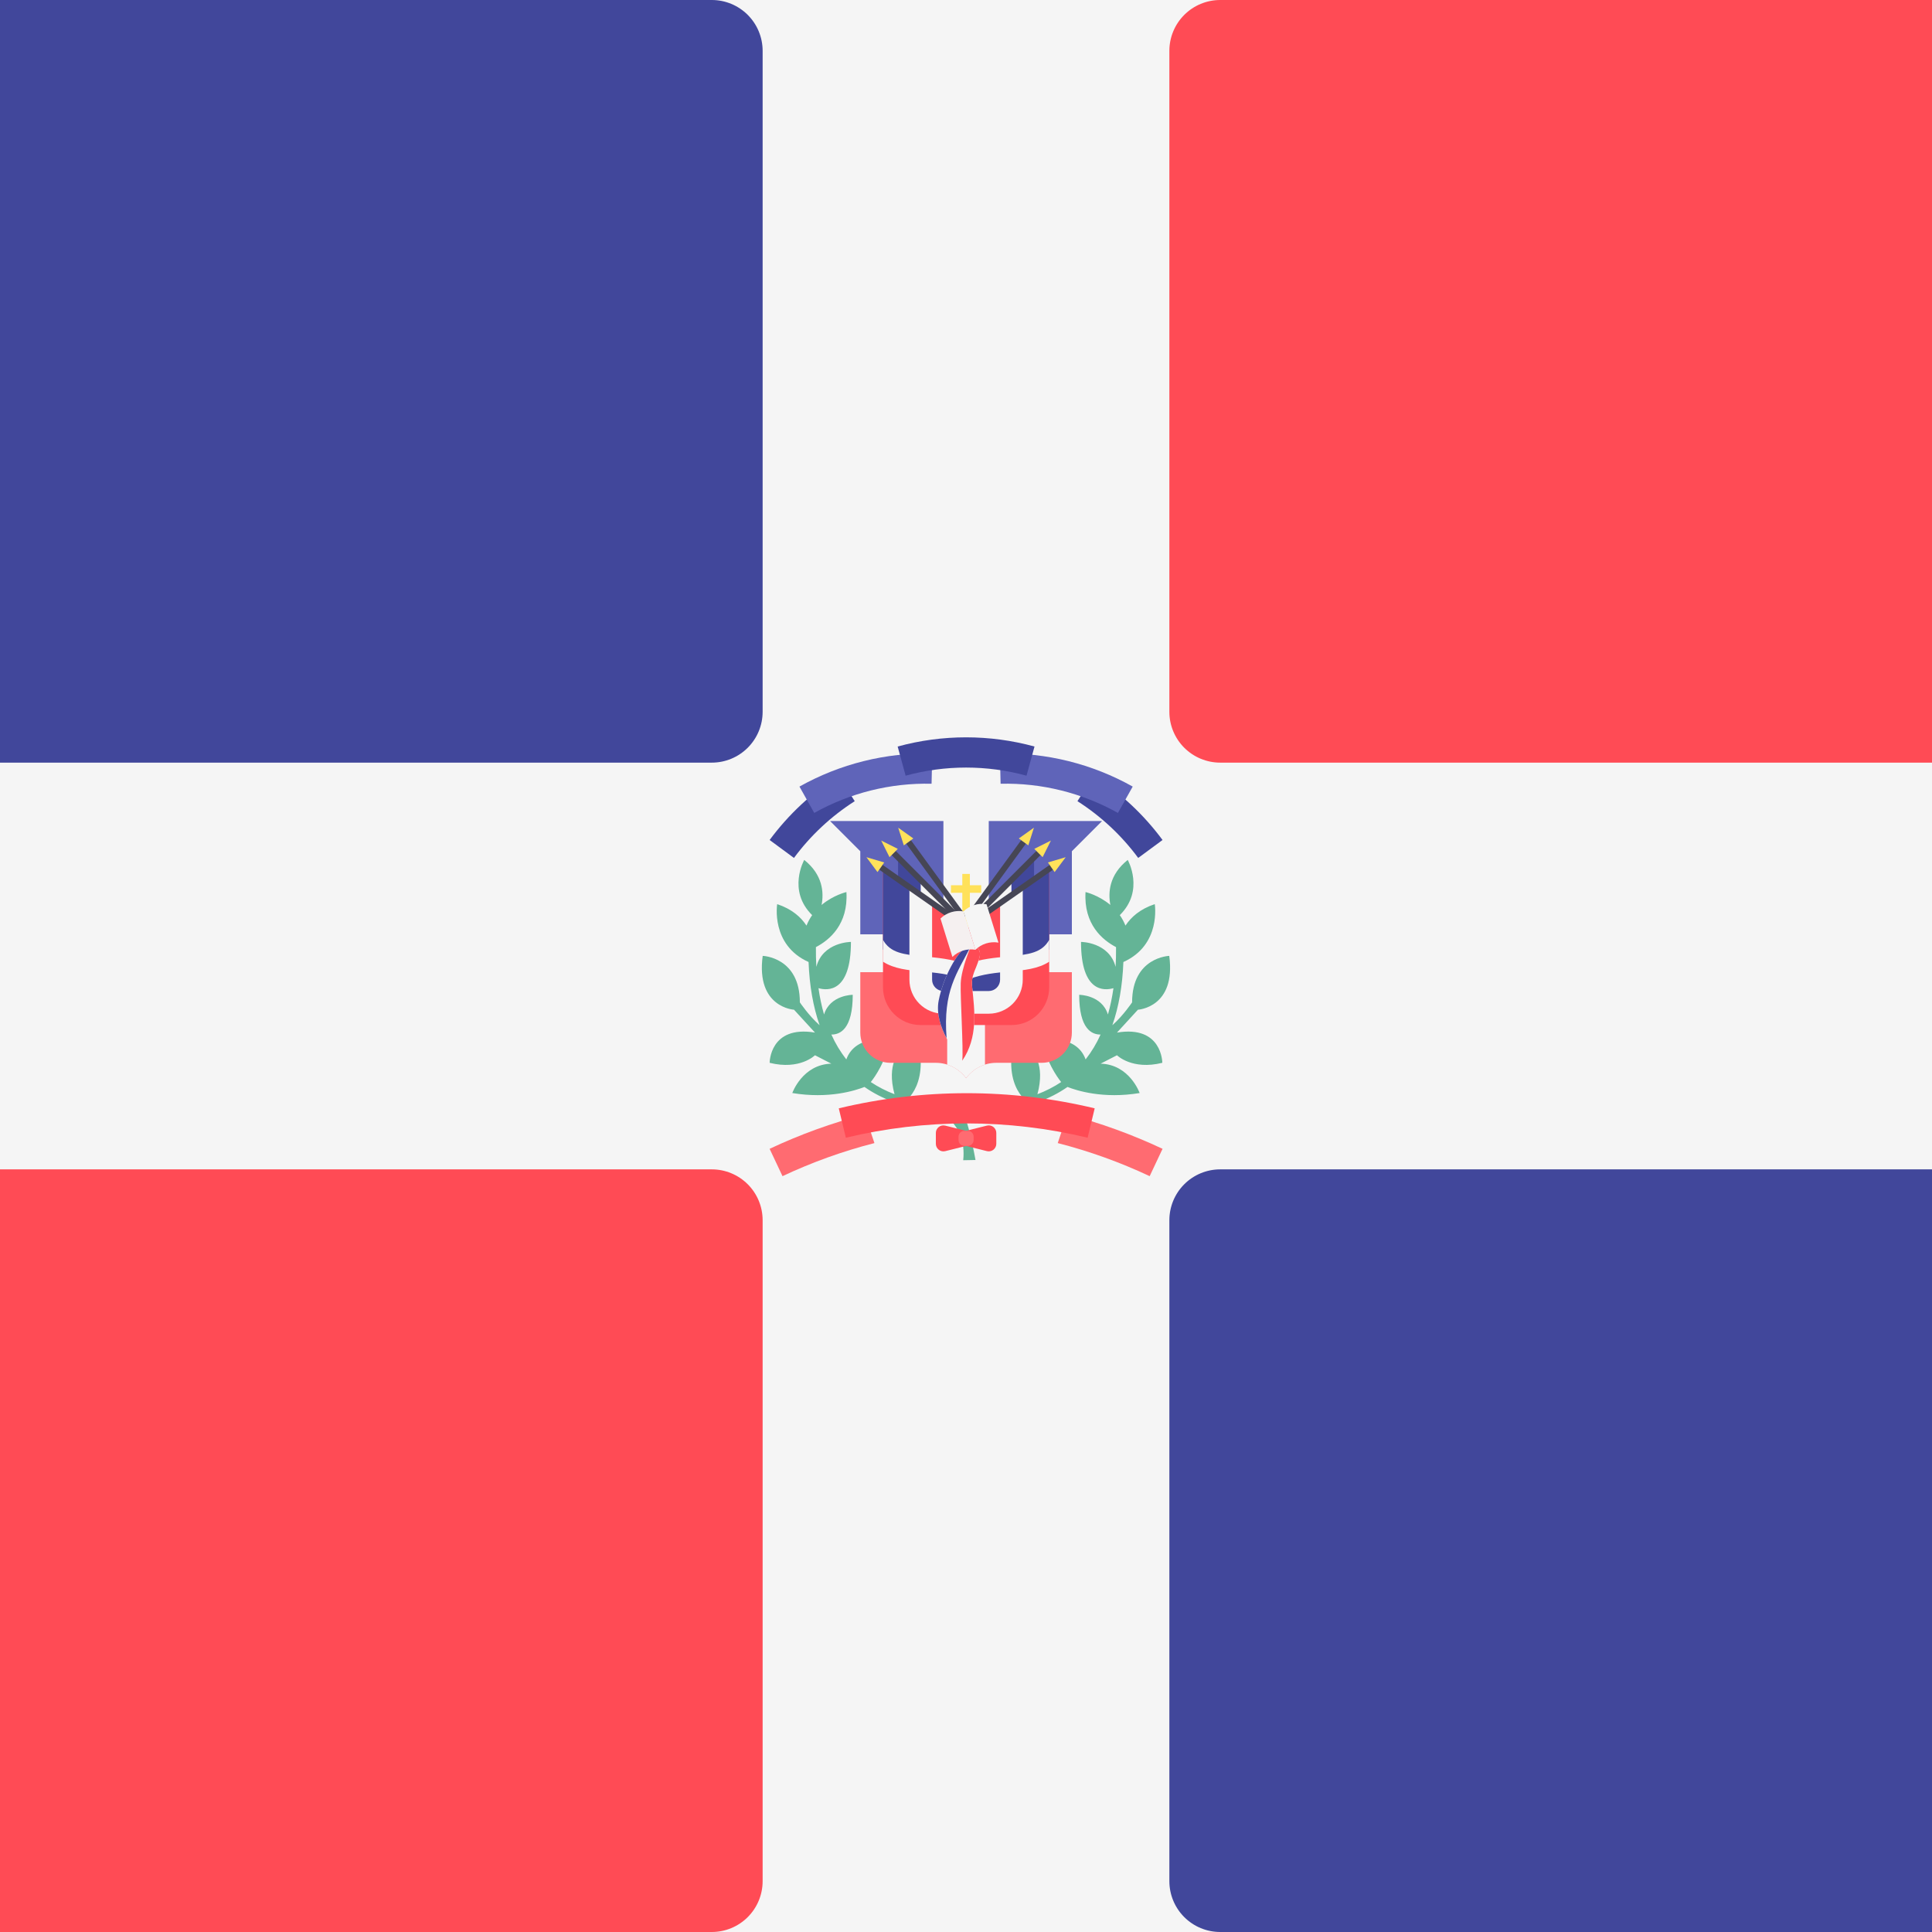 <svg width="512" height="512" viewBox="0 0 512 512" fill="none" xmlns="http://www.w3.org/2000/svg">
<rect x="0" y="0" width="512" height="512" fill="#333333" stroke="none"/>
<g clip-path="url(#clip0_3_664)">
<path d="M633.261 511.999H-121.261C-124.835 511.998 -128.262 510.579 -130.788 508.052C-133.315 505.525 -134.735 502.098 -134.735 498.525V13.474C-134.735 9.901 -133.315 6.474 -130.788 3.947C-128.262 1.42 -124.835 0 -121.261 0H633.262C636.836 0 640.263 1.42 642.789 3.947C645.316 6.474 646.736 9.901 646.736 13.474V498.525C646.736 502.098 645.315 505.525 642.788 508.052C640.261 510.579 636.834 511.998 633.261 511.999Z" fill="#F5F5F5"/>
<path d="M188.632 202.106H-121.261C-124.835 202.106 -128.262 200.686 -130.788 198.159C-133.315 195.632 -134.735 192.205 -134.735 188.632V13.474C-134.735 9.901 -133.315 6.474 -130.788 3.947C-128.262 1.42 -124.835 0 -121.261 0H188.632C192.205 0 195.632 1.42 198.159 3.947C200.686 6.474 202.105 9.901 202.106 13.474V188.632C202.105 192.205 200.686 195.632 198.159 198.159C195.632 200.686 192.205 202.106 188.632 202.106ZM633.261 511.999H323.368C319.794 511.998 316.367 510.579 313.841 508.052C311.314 505.525 309.894 502.098 309.894 498.525V323.368C309.894 319.795 311.314 316.368 313.841 313.841C316.367 311.314 319.794 309.895 323.368 309.894H633.261C636.834 309.895 640.261 311.314 642.788 313.841C645.315 316.368 646.734 319.795 646.735 323.368V498.526C646.734 502.099 645.315 505.526 642.788 508.053C640.261 510.579 636.834 511.999 633.261 511.999Z" fill="#41479B"/>
<path d="M633.261 202.106H323.368C319.794 202.106 316.367 200.686 313.841 198.159C311.314 195.632 309.894 192.205 309.894 188.632V13.474C309.894 9.901 311.314 6.474 313.841 3.947C316.367 1.42 319.794 0 323.368 0H633.261C636.834 0 640.261 1.42 642.788 3.947C645.315 6.474 646.734 9.901 646.735 13.474V188.632C646.734 192.205 645.315 195.632 642.788 198.159C640.261 200.686 636.834 202.106 633.261 202.106ZM188.632 511.999H-121.261C-124.835 511.998 -128.262 510.579 -130.788 508.052C-133.315 505.525 -134.735 502.098 -134.735 498.525V323.368C-134.735 319.795 -133.315 316.368 -130.788 313.841C-128.262 311.314 -124.835 309.895 -121.261 309.894H188.632C192.205 309.895 195.632 311.314 198.159 313.841C200.686 316.368 202.105 319.795 202.106 323.368V498.526C202.105 502.099 200.686 505.526 198.159 508.053C195.632 510.579 192.205 511.999 188.632 511.999Z" fill="#FF4B55"/>
<path d="M248.264 294.419C248.264 294.419 256.313 297.366 255.263 307.472L258.517 307.411C258.517 307.411 256.465 295.733 254.767 294.334C253.07 292.934 248.264 294.419 248.264 294.419Z" fill="#64B496"/>
<path d="M256.332 292.859C252.918 292.859 246.95 292.855 240.674 291.16C242.074 289.704 244.007 286.771 244.007 281.656C244.007 273.646 238.488 278.756 238.488 278.756C238.488 278.756 234.859 281.81 237.054 289.975C234.844 289.14 232.736 288.06 230.767 286.756C232.026 285.174 234.538 281.49 235.997 275.647C235.997 275.647 226.8 273.829 224.284 280.756C222.701 278.728 221.371 276.516 220.324 274.167C222.688 274.196 225.986 272.636 225.986 263.634C225.986 263.634 219.98 263.644 218.376 268.853C217.726 266.564 217.236 264.233 216.909 261.875C219.307 262.571 225.507 263.07 225.507 249.616C225.507 249.616 218.063 249.63 216.34 256.223C216.245 254.482 216.207 252.739 216.226 250.996C219.84 249.106 224.828 244.944 224.31 236.404C224.31 236.404 220.878 237.183 217.73 239.822C218.35 236.584 218.094 231.845 213.129 227.89C213.129 227.89 208.567 235.965 215.23 242.52C214.623 243.383 214.119 244.313 213.728 245.293C212.231 243.013 209.83 240.893 205.963 239.605C205.963 239.605 204.183 250.419 214.279 254.943C214.519 261.259 215.507 266.839 217.204 271.691C214.312 269.143 211.972 265.636 211.972 265.636C211.972 253.621 202.122 253.317 202.122 253.317C200.283 267.031 210.424 267.585 210.424 267.585L215.977 273.645C203.962 271.642 203.962 281.655 203.962 281.655C211.972 283.657 215.977 279.652 215.977 279.652L220.308 281.879C212.625 282.103 209.969 289.665 209.969 289.665C219.626 291.275 226.687 289.004 229.088 288.051C238.813 294.851 250.801 294.86 256.335 294.86V292.859H256.332Z" fill="#64B496"/>
<path d="M255.652 292.859C259.066 292.859 265.034 292.855 271.31 291.16C269.911 289.704 267.977 286.771 267.977 281.656C267.977 273.646 273.496 278.756 273.496 278.756C273.496 278.756 277.126 281.81 274.931 289.975C277.14 289.14 279.249 288.06 281.218 286.756C279.958 285.174 277.446 281.49 275.987 275.647C275.987 275.647 285.184 273.829 287.7 280.756C289.283 278.728 290.613 276.516 291.661 274.167C289.296 274.196 285.998 272.636 285.998 263.634C285.998 263.634 292.004 263.644 293.611 268.853C294.243 266.675 294.724 264.342 295.078 261.875C292.68 262.571 286.48 263.07 286.48 249.616C286.48 249.616 293.924 249.63 295.647 256.223C295.742 254.537 295.779 252.794 295.762 250.996C292.147 249.106 287.159 244.944 287.677 236.404C287.677 236.404 291.11 237.183 294.257 239.822C293.637 236.584 293.894 231.845 298.859 227.89C298.859 227.89 303.421 235.965 296.757 242.52C297.337 243.335 297.842 244.263 298.259 245.293C299.756 243.013 302.157 240.893 306.025 239.605C306.025 239.605 307.804 250.419 297.708 254.943C297.468 261.259 296.481 266.839 294.783 271.691C297.676 269.143 300.016 265.636 300.016 265.636C300.016 253.621 309.865 253.317 309.865 253.317C311.704 267.031 301.563 267.585 301.563 267.585L296.01 273.645C308.026 271.642 308.026 281.655 308.026 281.655C300.016 283.657 296.01 279.652 296.01 279.652L291.679 281.879C299.362 282.103 302.018 289.665 302.018 289.665C292.361 291.275 285.3 289.004 282.9 288.051C273.174 294.851 261.186 294.86 255.652 294.86V292.859Z" fill="#64B496"/>
<path d="M222.212 205.563C215.137 210.081 208.951 215.858 203.96 222.608L210.407 227.362C214.812 221.406 220.27 216.308 226.511 212.319L222.212 205.563Z" fill="#41479B"/>
<path d="M256.022 257.627H284.055V273.647C284.055 274.699 283.848 275.741 283.446 276.713C283.043 277.685 282.453 278.568 281.71 279.312C280.966 280.056 280.083 280.646 279.111 281.048C278.139 281.451 277.097 281.658 276.045 281.657H264.03C260.739 281.657 257.845 283.266 256.02 285.717V257.627H256.022Z" fill="#FF6B71"/>
<path d="M262.029 239.605V217.577H292.067L284.056 225.587V247.615H262.029V239.605Z" fill="#5F64B9"/>
<path d="M274.038 247.613H284.05V257.626H274.038V247.613Z" fill="#F5F5F5"/>
<path d="M256.021 257.627H227.987V273.647C227.987 274.699 228.194 275.741 228.597 276.713C228.999 277.685 229.589 278.568 230.333 279.312C231.077 280.056 231.96 280.646 232.932 281.048C233.904 281.451 234.945 281.658 235.997 281.657H248.012C251.303 281.657 254.197 283.266 256.023 285.717V257.627H256.021Z" fill="#FF6B71"/>
<path d="M251.016 282.14C252.994 282.773 254.726 284.003 255.977 285.661H256.07C257.32 284.004 259.053 282.774 261.03 282.14V265.636H251.018L251.016 282.14Z" fill="#F5F5F5"/>
<path d="M250.015 239.605V217.577H219.977L227.987 225.587V247.615H250.015V239.605Z" fill="#5F64B9"/>
<path d="M227.992 247.613H238.004V257.626H227.992V247.613Z" fill="#F5F5F5"/>
<path d="M238 227.59V233.597L244.008 237.602V233.597L238 227.59Z" fill="#41479B"/>
<path d="M244.008 233.597V239.605L252.018 243.61V241.607L244.008 233.597Z" fill="#F5F5F5"/>
<path d="M274.043 227.59V233.597L268.036 237.602V233.597L274.043 227.59Z" fill="#41479B"/>
<path d="M268.036 233.597V239.605L260.026 243.61V241.607L268.036 233.597Z" fill="#F5F5F5"/>
<path d="M268.106 271.643H243.946C238.455 271.643 234.002 267.161 234.002 261.631V230.66L256.172 245.611L278.049 230.66V261.631C278.049 267.162 273.598 271.643 268.106 271.643Z" fill="#FF4B55"/>
<path d="M242.005 235.6L233.995 229.592V251.62L242.005 255.625V235.6ZM270.039 235.6L278.049 229.592V251.62L270.039 255.625V235.6ZM244.008 255.629H268.038V265.642H244.008V255.629Z" fill="#41479B"/>
<path d="M244.008 237.602L256.021 243.609L268.036 237.602V255.624H244.008V237.602Z" fill="#FF4B55"/>
<path d="M265.034 239.495V259.63C265.032 260.426 264.716 261.189 264.153 261.751C263.59 262.314 262.827 262.631 262.031 262.632H250.016C249.22 262.631 248.457 262.314 247.895 261.751C247.332 261.189 247.015 260.426 247.014 259.63V239.577L241.006 235.554V259.63C241.009 262.018 241.959 264.309 243.648 265.998C245.337 267.687 247.627 268.637 250.016 268.64H262.031C264.42 268.637 266.71 267.687 268.399 265.998C270.088 264.309 271.038 262.018 271.041 259.63V235.418L265.034 239.495Z" fill="#F5F5F5"/>
<path d="M267.131 253.482C263.758 253.785 259.962 254.126 256.022 255.496C252.085 254.126 248.287 253.785 244.914 253.482C239.27 252.975 235.921 252.482 234.004 249.077V254.857C236.948 256.771 240.677 257.122 244.555 257.471C248.037 257.784 251.636 258.106 255.314 259.5L256.024 259.767L256.734 259.5C260.411 258.106 264.01 257.786 267.493 257.471C271.374 257.123 275.109 256.777 278.053 254.86V249.063C276.135 252.482 272.783 252.975 267.131 253.482Z" fill="#F5F5F5"/>
<path d="M260.026 234.599H257.024V231.595H255.021V234.599H252.018V236.601H255.021V245.612H257.024V236.601H260.026V234.599Z" fill="#FFE15A"/>
<path d="M254.985 243.11L253.886 244.209L236.291 226.613L237.389 225.514L254.985 243.11Z" fill="#464655"/>
<path d="M233.529 222.757L235.729 227.156L237.928 224.957L233.529 222.757Z" fill="#FFE15A"/>
<path d="M256.061 242.779L254.803 243.695L240.151 223.578L241.409 222.663L256.061 242.779Z" fill="#464655"/>
<path d="M238.031 219.343L239.522 224.03L242.036 222.199L238.031 219.343Z" fill="#FFE15A"/>
<path d="M254.285 243.439L253.395 244.711L232.992 230.465L233.882 229.19L254.285 243.439Z" fill="#464655"/>
<path d="M229.61 227.165L232.545 231.111L234.326 228.562L229.61 227.165Z" fill="#FFE15A"/>
<path d="M274.662 225.495L275.761 226.594L258.164 244.19L257.065 243.091L274.662 225.495Z" fill="#464655"/>
<path d="M278.505 222.757L276.305 227.156L274.106 224.957L278.505 222.757Z" fill="#FFE15A"/>
<path d="M270.629 222.644L271.885 223.56L257.233 243.675L255.977 242.76L270.629 222.644Z" fill="#464655"/>
<path d="M274.004 219.343L272.513 224.03L270 222.199L274.004 219.343Z" fill="#FFE15A"/>
<path d="M278.18 229.203L279.07 230.477L258.666 244.724L257.778 243.449L278.18 229.203Z" fill="#464655"/>
<path d="M282.425 227.165L279.49 231.111L277.708 228.562L282.425 227.165Z" fill="#FFE15A"/>
<path d="M255.006 281.086C255.006 281.086 247.262 272.77 248.765 265.135C249.973 258.995 253.637 252.225 256.505 250.579C256.505 250.579 260.561 250.328 259.544 253.851C258.528 257.374 257.288 258.282 257.652 261.754C258.276 267.765 259.245 274.887 255.006 281.086Z" fill="#F5F5F5"/>
<path d="M257.355 250.623C256.871 250.559 256.503 250.58 256.503 250.58C253.635 252.227 249.971 258.996 248.763 265.137C248.08 268.609 249.314 272.216 250.859 275.123C249.881 262.534 253.556 258.068 257.355 250.623Z" fill="#41479B"/>
<path d="M257.648 261.758C257.286 258.285 258.524 257.377 259.541 253.854C260.254 251.389 258.483 250.773 257.355 250.625C257.355 250.625 254.77 256.565 254.603 260.55C254.457 264.056 255.354 278.323 255.006 281.091C259.245 274.887 258.276 267.765 257.648 261.758Z" fill="#FF4B55"/>
<path d="M252.396 253.593C253.191 252.818 254.159 252.241 255.22 251.912C256.281 251.582 257.405 251.509 258.499 251.698L255.34 241.526C254.245 241.339 253.122 241.413 252.061 241.742C251 242.072 250.032 242.647 249.236 243.422C250.288 246.813 251.343 250.203 252.396 253.593Z" fill="#F5F0F0"/>
<path d="M258.5 251.698C259.295 250.922 260.263 250.346 261.324 250.016C262.385 249.687 263.509 249.613 264.604 249.802L261.444 239.631C260.349 239.443 259.226 239.517 258.165 239.847C257.104 240.176 256.136 240.752 255.34 241.526L258.5 251.698Z" fill="#F5F5F5"/>
<path d="M246.875 207.699C236.006 207.448 225.268 210.121 215.784 215.437L211.866 208.451C222.601 202.432 234.756 199.406 247.06 199.69C246.997 202.36 246.935 205.029 246.875 207.699Z" fill="#5F64B9"/>
<path d="M289.834 205.563C296.908 210.081 303.094 215.858 308.085 222.608L301.638 227.362C297.234 221.406 291.776 216.308 285.534 212.319L289.834 205.563Z" fill="#41479B"/>
<path d="M265.17 207.699C276.04 207.448 286.777 210.121 296.261 215.437L300.179 208.451C289.444 202.432 277.289 199.406 264.985 199.69C265.048 202.36 265.111 205.029 265.17 207.699Z" fill="#5F64B9"/>
<path d="M272.041 205.563C261.554 202.694 250.489 202.694 240.002 205.563L237.888 197.837C249.759 194.59 262.284 194.59 274.155 197.837L272.041 205.563Z" fill="#41479B"/>
<path d="M229.185 295.313C220.512 297.574 212.067 300.632 203.957 304.448L207.371 311.694C215.197 308.01 223.353 305.076 231.731 302.929L229.185 295.313ZM282.86 295.313C291.533 297.574 299.978 300.632 308.088 304.448L304.674 311.694C296.848 308.01 288.692 305.076 280.314 302.929L282.86 295.313Z" fill="#FF6B71"/>
<path d="M288.234 301.507C267.174 296.451 245.215 296.451 224.155 301.507L222.285 293.72C244.575 288.369 267.814 288.369 290.104 293.72C289.482 296.315 288.858 298.912 288.234 301.507Z" fill="#FF4B55"/>
<path d="M256.021 303.684L250.499 305.065C250.204 305.139 249.896 305.144 249.598 305.081C249.301 305.018 249.022 304.888 248.782 304.701C248.542 304.514 248.348 304.274 248.214 304.001C248.081 303.728 248.011 303.428 248.011 303.123V300.243C248.011 298.941 249.235 297.984 250.499 298.302L256.021 299.683V303.684ZM256.021 299.679L261.543 298.297C261.839 298.224 262.147 298.218 262.444 298.281C262.742 298.344 263.021 298.474 263.261 298.661C263.501 298.848 263.695 299.088 263.828 299.361C263.962 299.634 264.031 299.935 264.031 300.239V303.119C264.031 304.421 262.807 305.378 261.543 305.06L256.021 303.679V299.679Z" fill="#FF4B55"/>
<path d="M256.452 303.684H255.593C255.386 303.684 255.181 303.643 254.99 303.564C254.799 303.485 254.626 303.37 254.48 303.223C254.333 303.077 254.217 302.904 254.138 302.713C254.059 302.522 254.019 302.317 254.019 302.11V301.251C254.019 301.044 254.059 300.839 254.138 300.648C254.217 300.457 254.333 300.284 254.48 300.138C254.626 299.992 254.799 299.876 254.99 299.797C255.181 299.718 255.386 299.677 255.593 299.677H256.452C256.659 299.677 256.863 299.718 257.054 299.797C257.245 299.876 257.419 299.992 257.565 300.138C257.711 300.284 257.827 300.457 257.906 300.648C257.985 300.839 258.026 301.044 258.026 301.251V302.11C258.025 302.527 257.859 302.927 257.564 303.222C257.269 303.517 256.869 303.683 256.452 303.684Z" fill="#FF6B71"/>
</g>
<defs>
<clipPath id="clip0_3_664">
<rect width="512" height="512" fill="white"/>
</clipPath>
</defs>
</svg>
